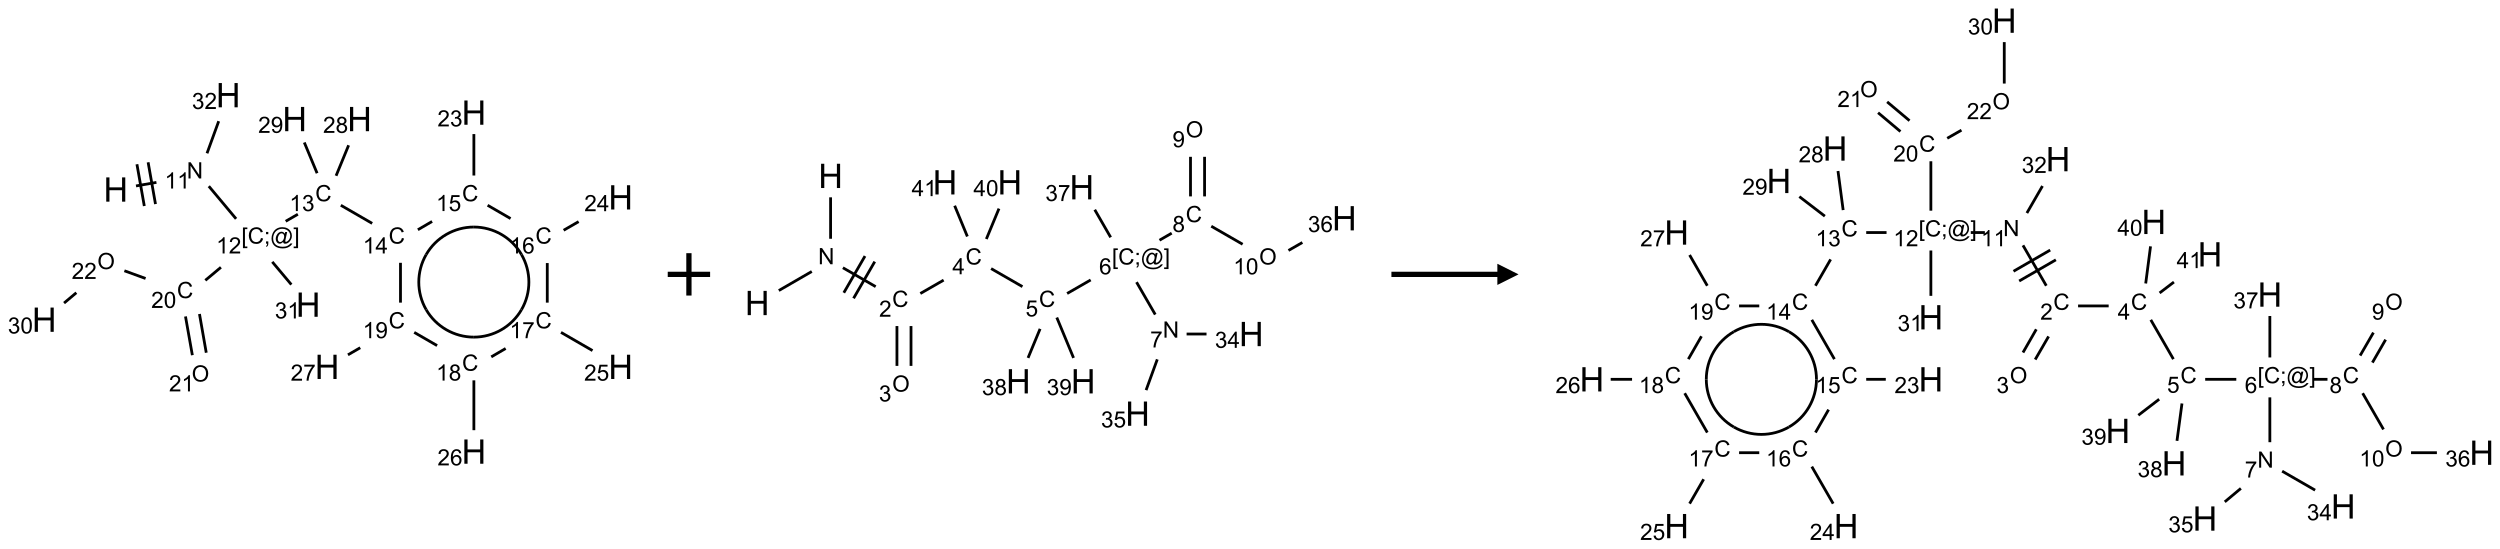 <?xml version="1.0" encoding="UTF-8"?>
<svg xmlns="http://www.w3.org/2000/svg" xmlns:xlink="http://www.w3.org/1999/xlink" width="1180" height="259" viewBox="0 0 1180 259">
<defs>
<g>
<g id="glyph-0-0">
<path d="M 2 0 L 2 -10 L 10 -10 L 10 0 Z M 2.25 -0.25 L 9.75 -0.25 L 9.75 -9.75 L 2.25 -9.75 Z M 2.25 -0.25 "/>
</g>
<g id="glyph-0-1">
<path d="M 1.281 0 L 1.281 -11.453 L 2.797 -11.453 L 2.797 -6.75 L 8.75 -6.75 L 8.75 -11.453 L 10.266 -11.453 L 10.266 0 L 8.75 0 L 8.75 -5.398 L 2.797 -5.398 L 2.797 0 Z M 1.281 0 "/>
</g>
<g id="glyph-1-0">
<path d="M 1.332 0 L 1.332 -6.668 L 6.668 -6.668 L 6.668 0 Z M 1.5 -0.168 L 6.5 -0.168 L 6.5 -6.5 L 1.5 -6.5 Z M 1.5 -0.168 "/>
</g>
<g id="glyph-1-1">
<path d="M 0.812 0 L 0.812 -7.637 L 1.848 -7.637 L 5.859 -1.641 L 5.859 -7.637 L 6.828 -7.637 L 6.828 0 L 5.793 0 L 1.781 -6 L 1.781 0 Z M 0.812 0 "/>
</g>
<g id="glyph-1-2">
<path d="M 3.973 0 L 3.035 0 L 3.035 -5.973 C 2.809 -5.758 2.516 -5.543 2.148 -5.328 C 1.781 -5.113 1.453 -4.953 1.16 -4.844 L 1.16 -5.75 C 1.684 -5.996 2.145 -6.297 2.535 -6.645 C 2.93 -6.996 3.207 -7.336 3.371 -7.668 L 3.973 -7.668 Z M 3.973 0 "/>
</g>
<g id="glyph-1-3">
<path d="M 0.723 2.121 L 0.723 -7.637 L 2.793 -7.637 L 2.793 -6.859 L 1.66 -6.859 L 1.66 1.344 L 2.793 1.344 L 2.793 2.121 Z M 0.723 2.121 "/>
</g>
<g id="glyph-1-4">
<path d="M 6.27 -2.676 L 7.281 -2.422 C 7.07 -1.594 6.688 -0.961 6.137 -0.523 C 5.586 -0.086 4.914 0.129 4.121 0.129 C 3.297 0.129 2.629 -0.039 2.113 -0.371 C 1.598 -0.707 1.203 -1.191 0.934 -1.828 C 0.664 -2.465 0.531 -3.145 0.531 -3.875 C 0.531 -4.672 0.684 -5.363 0.988 -5.957 C 1.293 -6.547 1.723 -6.996 2.285 -7.305 C 2.844 -7.613 3.461 -7.766 4.137 -7.766 C 4.898 -7.766 5.543 -7.57 6.062 -7.184 C 6.582 -6.793 6.945 -6.246 7.152 -5.543 L 6.156 -5.309 C 5.98 -5.863 5.723 -6.266 5.387 -6.52 C 5.051 -6.773 4.625 -6.902 4.113 -6.902 C 3.527 -6.902 3.039 -6.762 2.645 -6.48 C 2.25 -6.199 1.973 -5.82 1.812 -5.348 C 1.652 -4.871 1.574 -4.383 1.574 -3.879 C 1.574 -3.23 1.668 -2.664 1.855 -2.18 C 2.047 -1.695 2.34 -1.332 2.738 -1.094 C 3.137 -0.855 3.57 -0.734 4.035 -0.734 C 4.602 -0.734 5.082 -0.898 5.473 -1.223 C 5.867 -1.551 6.133 -2.035 6.27 -2.676 Z M 6.27 -2.676 "/>
</g>
<g id="glyph-1-5">
<path d="M 0.949 -4.465 L 0.949 -5.531 L 2.016 -5.531 L 2.016 -4.465 Z M 0.949 0 L 0.949 -1.066 L 2.016 -1.066 L 2.016 0 C 2.016 0.391 1.945 0.711 1.809 0.949 C 1.668 1.191 1.449 1.379 1.145 1.512 L 0.887 1.109 C 1.082 1.023 1.23 0.895 1.324 0.727 C 1.418 0.559 1.469 0.316 1.48 0 Z M 0.949 0 "/>
</g>
<g id="glyph-1-6">
<path d="M 6.047 -0.848 C 5.82 -0.59 5.57 -0.379 5.289 -0.223 C 5.008 -0.062 4.73 0.016 4.449 0.016 C 4.141 0.016 3.84 -0.074 3.547 -0.254 C 3.254 -0.434 3.02 -0.715 2.836 -1.09 C 2.652 -1.465 2.562 -1.875 2.562 -2.324 C 2.562 -2.875 2.703 -3.43 2.988 -3.98 C 3.27 -4.535 3.621 -4.953 4.043 -5.23 C 4.461 -5.508 4.871 -5.645 5.266 -5.645 C 5.566 -5.645 5.855 -5.566 6.129 -5.41 C 6.402 -5.25 6.641 -5.012 6.84 -4.688 L 7.016 -5.496 L 7.949 -5.496 L 7.199 -2 C 7.094 -1.516 7.043 -1.246 7.043 -1.191 C 7.043 -1.098 7.078 -1.02 7.148 -0.949 C 7.219 -0.883 7.305 -0.848 7.406 -0.848 C 7.59 -0.848 7.832 -0.953 8.129 -1.168 C 8.527 -1.445 8.84 -1.816 9.07 -2.285 C 9.301 -2.75 9.418 -3.234 9.418 -3.73 C 9.418 -4.309 9.27 -4.852 8.973 -5.355 C 8.676 -5.859 8.23 -6.262 7.645 -6.562 C 7.055 -6.863 6.406 -7.016 5.691 -7.016 C 4.879 -7.016 4.137 -6.824 3.465 -6.445 C 2.793 -6.066 2.273 -5.52 1.902 -4.809 C 1.535 -4.098 1.348 -3.34 1.348 -2.527 C 1.348 -1.676 1.535 -0.941 1.902 -0.328 C 2.273 0.285 2.809 0.742 3.508 1.035 C 4.207 1.328 4.984 1.473 5.832 1.473 C 6.742 1.473 7.504 1.32 8.121 1.016 C 8.734 0.711 9.195 0.34 9.5 -0.098 L 10.441 -0.098 C 10.266 0.266 9.961 0.637 9.531 1.016 C 9.102 1.395 8.59 1.695 7.996 1.914 C 7.402 2.133 6.688 2.246 5.848 2.246 C 5.078 2.246 4.367 2.145 3.715 1.949 C 3.066 1.75 2.512 1.453 2.051 1.055 C 1.594 0.656 1.25 0.199 1.016 -0.316 C 0.723 -0.973 0.578 -1.684 0.578 -2.441 C 0.578 -3.289 0.75 -4.098 1.098 -4.863 C 1.523 -5.805 2.125 -6.527 2.902 -7.027 C 3.684 -7.527 4.629 -7.777 5.738 -7.777 C 6.602 -7.777 7.375 -7.602 8.059 -7.246 C 8.746 -6.895 9.285 -6.371 9.684 -5.672 C 10.02 -5.07 10.188 -4.418 10.188 -3.715 C 10.188 -2.707 9.832 -1.812 9.125 -1.031 C 8.492 -0.328 7.801 0.02 7.051 0.02 C 6.812 0.02 6.617 -0.016 6.473 -0.09 C 6.324 -0.16 6.215 -0.266 6.145 -0.402 C 6.102 -0.488 6.066 -0.637 6.047 -0.848 Z M 3.527 -2.262 C 3.527 -1.785 3.641 -1.414 3.863 -1.152 C 4.09 -0.887 4.348 -0.754 4.641 -0.754 C 4.836 -0.754 5.039 -0.812 5.254 -0.93 C 5.469 -1.047 5.676 -1.219 5.871 -1.449 C 6.066 -1.676 6.23 -1.969 6.355 -2.32 C 6.48 -2.672 6.543 -3.027 6.543 -3.379 C 6.543 -3.852 6.426 -4.219 6.191 -4.48 C 5.957 -4.738 5.672 -4.871 5.332 -4.871 C 5.109 -4.871 4.902 -4.812 4.707 -4.699 C 4.512 -4.586 4.32 -4.406 4.137 -4.156 C 3.953 -3.906 3.805 -3.602 3.691 -3.246 C 3.582 -2.887 3.527 -2.559 3.527 -2.262 Z M 3.527 -2.262 "/>
</g>
<g id="glyph-1-7">
<path d="M 2.27 2.121 L 0.203 2.121 L 0.203 1.344 L 1.332 1.344 L 1.332 -6.859 L 0.203 -6.859 L 0.203 -7.637 L 2.27 -7.637 Z M 2.27 2.121 "/>
</g>
<g id="glyph-1-8">
<path d="M 5.371 -0.902 L 5.371 0 L 0.324 0 C 0.316 -0.227 0.352 -0.441 0.434 -0.652 C 0.562 -0.996 0.766 -1.332 1.051 -1.668 C 1.332 -2 1.742 -2.387 2.277 -2.824 C 3.105 -3.504 3.668 -4.043 3.957 -4.441 C 4.25 -4.84 4.395 -5.215 4.395 -5.566 C 4.395 -5.938 4.262 -6.254 3.996 -6.508 C 3.73 -6.762 3.387 -6.891 2.957 -6.891 C 2.508 -6.891 2.145 -6.754 1.875 -6.484 C 1.605 -6.215 1.469 -5.84 1.465 -5.359 L 0.5 -5.457 C 0.566 -6.176 0.812 -6.727 1.246 -7.102 C 1.676 -7.477 2.254 -7.668 2.98 -7.668 C 3.711 -7.668 4.293 -7.465 4.719 -7.059 C 5.145 -6.652 5.359 -6.148 5.359 -5.547 C 5.359 -5.242 5.297 -4.941 5.172 -4.645 C 5.047 -4.352 4.84 -4.039 4.551 -3.715 C 4.262 -3.387 3.777 -2.938 3.105 -2.371 C 2.543 -1.898 2.18 -1.578 2.02 -1.41 C 1.859 -1.242 1.73 -1.07 1.625 -0.902 Z M 5.371 -0.902 "/>
</g>
<g id="glyph-1-9">
<path d="M 0.449 -2.016 L 1.387 -2.141 C 1.492 -1.609 1.676 -1.227 1.934 -0.992 C 2.191 -0.758 2.508 -0.641 2.879 -0.641 C 3.32 -0.641 3.695 -0.793 3.996 -1.098 C 4.301 -1.402 4.453 -1.781 4.453 -2.234 C 4.453 -2.664 4.312 -3.02 4.031 -3.301 C 3.75 -3.578 3.391 -3.719 2.957 -3.719 C 2.781 -3.719 2.562 -3.684 2.297 -3.613 L 2.402 -4.438 C 2.465 -4.43 2.516 -4.426 2.551 -4.426 C 2.949 -4.426 3.312 -4.531 3.629 -4.738 C 3.949 -4.949 4.109 -5.27 4.109 -5.703 C 4.109 -6.047 3.992 -6.332 3.762 -6.559 C 3.527 -6.785 3.227 -6.895 2.859 -6.895 C 2.496 -6.895 2.191 -6.781 1.949 -6.551 C 1.707 -6.324 1.547 -5.98 1.48 -5.52 L 0.543 -5.688 C 0.656 -6.316 0.918 -6.805 1.324 -7.148 C 1.73 -7.492 2.234 -7.668 2.84 -7.668 C 3.254 -7.668 3.641 -7.578 3.988 -7.398 C 4.34 -7.219 4.609 -6.977 4.793 -6.668 C 4.98 -6.359 5.074 -6.031 5.074 -5.684 C 5.074 -5.352 4.984 -5.051 4.809 -4.781 C 4.629 -4.512 4.367 -4.297 4.02 -4.137 C 4.473 -4.031 4.824 -3.816 5.074 -3.488 C 5.324 -3.16 5.449 -2.75 5.449 -2.254 C 5.449 -1.59 5.203 -1.023 4.719 -0.559 C 4.234 -0.098 3.617 0.137 2.875 0.137 C 2.203 0.137 1.648 -0.062 1.207 -0.465 C 0.762 -0.863 0.512 -1.379 0.449 -2.016 Z M 0.449 -2.016 "/>
</g>
<g id="glyph-1-10">
<path d="M 3.449 0 L 3.449 -1.828 L 0.137 -1.828 L 0.137 -2.688 L 3.621 -7.637 L 4.387 -7.637 L 4.387 -2.688 L 5.418 -2.688 L 5.418 -1.828 L 4.387 -1.828 L 4.387 0 Z M 3.449 -2.688 L 3.449 -6.129 L 1.059 -2.688 Z M 3.449 -2.688 "/>
</g>
<g id="glyph-1-11">
<path d="M 0.441 -2 L 1.426 -2.082 C 1.5 -1.605 1.668 -1.242 1.934 -1.004 C 2.199 -0.762 2.52 -0.641 2.895 -0.641 C 3.348 -0.641 3.73 -0.812 4.043 -1.152 C 4.355 -1.492 4.512 -1.941 4.512 -2.504 C 4.512 -3.039 4.359 -3.461 4.059 -3.77 C 3.758 -4.078 3.367 -4.234 2.879 -4.234 C 2.578 -4.234 2.305 -4.164 2.062 -4.027 C 1.82 -3.891 1.629 -3.715 1.488 -3.496 L 0.609 -3.609 L 1.348 -7.531 L 5.145 -7.531 L 5.145 -6.637 L 2.098 -6.637 L 1.688 -4.582 C 2.145 -4.902 2.625 -5.062 3.129 -5.062 C 3.797 -5.062 4.359 -4.832 4.816 -4.371 C 5.277 -3.91 5.504 -3.312 5.504 -2.59 C 5.504 -1.898 5.305 -1.301 4.902 -0.797 C 4.41 -0.18 3.742 0.129 2.895 0.129 C 2.199 0.129 1.633 -0.062 1.195 -0.453 C 0.758 -0.844 0.504 -1.359 0.441 -2 Z M 0.441 -2 "/>
</g>
<g id="glyph-1-12">
<path d="M 5.309 -5.766 L 4.375 -5.691 C 4.293 -6.059 4.172 -6.328 4.02 -6.496 C 3.766 -6.762 3.453 -6.895 3.082 -6.895 C 2.785 -6.895 2.523 -6.812 2.297 -6.645 C 2 -6.43 1.77 -6.117 1.598 -5.703 C 1.43 -5.289 1.34 -4.703 1.332 -3.938 C 1.559 -4.281 1.836 -4.535 2.16 -4.703 C 2.488 -4.871 2.828 -4.953 3.188 -4.953 C 3.812 -4.953 4.344 -4.723 4.785 -4.262 C 5.223 -3.801 5.441 -3.207 5.441 -2.48 C 5.441 -2 5.34 -1.555 5.133 -1.145 C 4.926 -0.73 4.641 -0.418 4.281 -0.199 C 3.922 0.02 3.512 0.129 3.051 0.129 C 2.27 0.129 1.633 -0.156 1.141 -0.73 C 0.648 -1.305 0.402 -2.254 0.402 -3.574 C 0.402 -5.051 0.672 -6.121 1.219 -6.793 C 1.695 -7.375 2.336 -7.668 3.141 -7.668 C 3.742 -7.668 4.234 -7.5 4.617 -7.16 C 5 -6.824 5.23 -6.359 5.309 -5.766 Z M 1.48 -2.473 C 1.48 -2.152 1.547 -1.844 1.684 -1.547 C 1.82 -1.25 2.016 -1.027 2.262 -0.871 C 2.508 -0.719 2.766 -0.641 3.035 -0.641 C 3.434 -0.641 3.773 -0.801 4.059 -1.121 C 4.344 -1.441 4.484 -1.875 4.484 -2.422 C 4.484 -2.949 4.344 -3.367 4.062 -3.668 C 3.781 -3.973 3.426 -4.125 3 -4.125 C 2.578 -4.125 2.219 -3.973 1.922 -3.668 C 1.625 -3.363 1.48 -2.969 1.48 -2.473 Z M 1.48 -2.473 "/>
</g>
<g id="glyph-1-13">
<path d="M 0.504 -6.637 L 0.504 -7.535 L 5.449 -7.535 L 5.449 -6.809 C 4.961 -6.289 4.48 -5.602 4.004 -4.746 C 3.527 -3.887 3.156 -3.004 2.895 -2.098 C 2.707 -1.461 2.59 -0.762 2.535 0 L 1.574 0 C 1.582 -0.602 1.703 -1.328 1.926 -2.176 C 2.152 -3.027 2.477 -3.848 2.898 -4.637 C 3.32 -5.426 3.77 -6.094 4.246 -6.637 Z M 0.504 -6.637 "/>
</g>
<g id="glyph-1-14">
<path d="M 1.887 -4.141 C 1.496 -4.281 1.207 -4.484 1.02 -4.75 C 0.832 -5.016 0.738 -5.328 0.738 -5.699 C 0.738 -6.254 0.938 -6.719 1.34 -7.098 C 1.738 -7.477 2.27 -7.668 2.934 -7.668 C 3.598 -7.668 4.137 -7.473 4.543 -7.086 C 4.949 -6.699 5.152 -6.227 5.152 -5.672 C 5.152 -5.316 5.059 -5.008 4.871 -4.746 C 4.688 -4.484 4.406 -4.281 4.027 -4.141 C 4.496 -3.988 4.852 -3.742 5.098 -3.402 C 5.34 -3.062 5.465 -2.656 5.465 -2.184 C 5.465 -1.531 5.234 -0.98 4.77 -0.535 C 4.309 -0.09 3.703 0.129 2.949 0.129 C 2.195 0.129 1.586 -0.094 1.125 -0.539 C 0.664 -0.984 0.434 -1.543 0.434 -2.207 C 0.434 -2.703 0.559 -3.121 0.809 -3.457 C 1.062 -3.793 1.422 -4.02 1.887 -4.141 Z M 1.699 -5.73 C 1.699 -5.367 1.812 -5.074 2.047 -4.844 C 2.281 -4.613 2.582 -4.5 2.953 -4.5 C 3.312 -4.5 3.609 -4.613 3.84 -4.84 C 4.07 -5.066 4.188 -5.348 4.188 -5.676 C 4.188 -6.02 4.07 -6.309 3.832 -6.543 C 3.594 -6.777 3.297 -6.895 2.941 -6.895 C 2.586 -6.895 2.289 -6.781 2.051 -6.551 C 1.816 -6.324 1.699 -6.047 1.699 -5.73 Z M 1.395 -2.203 C 1.395 -1.938 1.461 -1.676 1.586 -1.426 C 1.711 -1.176 1.902 -0.984 2.152 -0.848 C 2.402 -0.711 2.672 -0.641 2.957 -0.641 C 3.406 -0.641 3.777 -0.785 4.066 -1.074 C 4.359 -1.363 4.504 -1.727 4.504 -2.172 C 4.504 -2.625 4.355 -2.996 4.055 -3.293 C 3.754 -3.586 3.379 -3.734 2.926 -3.734 C 2.484 -3.734 2.121 -3.59 1.832 -3.297 C 1.543 -3.004 1.395 -2.641 1.395 -2.203 Z M 1.395 -2.203 "/>
</g>
<g id="glyph-1-15">
<path d="M 0.582 -1.766 L 1.484 -1.848 C 1.562 -1.426 1.707 -1.117 1.922 -0.926 C 2.137 -0.734 2.414 -0.641 2.75 -0.641 C 3.039 -0.641 3.289 -0.707 3.508 -0.84 C 3.727 -0.973 3.902 -1.148 4.043 -1.367 C 4.18 -1.586 4.297 -1.887 4.391 -2.262 C 4.484 -2.637 4.531 -3.016 4.531 -3.406 C 4.531 -3.449 4.531 -3.512 4.527 -3.594 C 4.34 -3.297 4.082 -3.055 3.758 -2.867 C 3.434 -2.68 3.082 -2.59 2.703 -2.59 C 2.07 -2.59 1.535 -2.816 1.098 -3.277 C 0.66 -3.734 0.441 -4.34 0.441 -5.09 C 0.441 -5.863 0.672 -6.484 1.129 -6.957 C 1.586 -7.43 2.156 -7.668 2.844 -7.668 C 3.34 -7.668 3.793 -7.531 4.207 -7.266 C 4.617 -7 4.93 -6.617 5.145 -6.121 C 5.355 -5.629 5.465 -4.91 5.465 -3.973 C 5.465 -2.996 5.359 -2.223 5.145 -1.645 C 4.934 -1.066 4.617 -0.625 4.199 -0.324 C 3.781 -0.02 3.293 0.129 2.73 0.129 C 2.133 0.129 1.645 -0.035 1.266 -0.367 C 0.887 -0.699 0.66 -1.164 0.582 -1.766 Z M 4.422 -5.137 C 4.422 -5.676 4.277 -6.102 3.992 -6.418 C 3.707 -6.734 3.359 -6.891 2.957 -6.891 C 2.543 -6.891 2.18 -6.719 1.871 -6.379 C 1.562 -6.039 1.406 -5.598 1.406 -5.059 C 1.406 -4.57 1.555 -4.176 1.848 -3.871 C 2.141 -3.566 2.5 -3.418 2.934 -3.418 C 3.367 -3.418 3.723 -3.57 4.004 -3.871 C 4.281 -4.176 4.422 -4.598 4.422 -5.137 Z M 4.422 -5.137 "/>
</g>
<g id="glyph-1-16">
<path d="M 0.441 -3.766 C 0.441 -4.668 0.535 -5.395 0.723 -5.945 C 0.906 -6.496 1.184 -6.922 1.551 -7.219 C 1.918 -7.516 2.375 -7.668 2.934 -7.668 C 3.344 -7.668 3.703 -7.586 4.012 -7.418 C 4.32 -7.254 4.574 -7.016 4.777 -6.707 C 4.977 -6.395 5.137 -6.016 5.25 -5.57 C 5.363 -5.125 5.422 -4.523 5.422 -3.766 C 5.422 -2.871 5.328 -2.148 5.145 -1.598 C 4.961 -1.047 4.688 -0.621 4.32 -0.32 C 3.953 -0.02 3.492 0.129 2.934 0.129 C 2.195 0.129 1.617 -0.133 1.199 -0.66 C 0.695 -1.297 0.441 -2.332 0.441 -3.766 Z M 1.406 -3.766 C 1.406 -2.512 1.555 -1.68 1.848 -1.262 C 2.141 -0.848 2.5 -0.641 2.934 -0.641 C 3.363 -0.641 3.727 -0.848 4.02 -1.266 C 4.312 -1.684 4.457 -2.516 4.457 -3.766 C 4.457 -5.023 4.312 -5.859 4.02 -6.27 C 3.727 -6.684 3.359 -6.891 2.922 -6.891 C 2.492 -6.891 2.148 -6.707 1.891 -6.344 C 1.566 -5.879 1.406 -5.02 1.406 -3.766 Z M 1.406 -3.766 "/>
</g>
<g id="glyph-1-17">
<path d="M 0.516 -3.719 C 0.516 -4.984 0.855 -5.977 1.535 -6.695 C 2.215 -7.414 3.094 -7.77 4.172 -7.77 C 4.875 -7.77 5.512 -7.602 6.078 -7.266 C 6.645 -6.93 7.074 -6.461 7.371 -5.855 C 7.668 -5.254 7.816 -4.57 7.816 -3.809 C 7.816 -3.035 7.66 -2.34 7.348 -1.73 C 7.035 -1.117 6.594 -0.656 6.02 -0.34 C 5.449 -0.027 4.828 0.129 4.168 0.129 C 3.449 0.129 2.805 -0.043 2.238 -0.391 C 1.672 -0.738 1.246 -1.211 0.953 -1.812 C 0.66 -2.414 0.516 -3.047 0.516 -3.719 Z M 1.559 -3.703 C 1.559 -2.781 1.805 -2.059 2.301 -1.527 C 2.793 -1 3.414 -0.734 4.16 -0.734 C 4.922 -0.734 5.547 -1 6.039 -1.535 C 6.531 -2.07 6.777 -2.828 6.777 -3.812 C 6.777 -4.434 6.672 -4.977 6.461 -5.441 C 6.25 -5.902 5.945 -6.262 5.539 -6.52 C 5.133 -6.773 4.68 -6.902 4.176 -6.902 C 3.461 -6.902 2.848 -6.656 2.332 -6.164 C 1.816 -5.672 1.559 -4.852 1.559 -3.703 Z M 1.559 -3.703 "/>
</g>
</g>
</defs>
<path fill="none" stroke-width="0.033" stroke-linecap="butt" stroke-linejoin="miter" stroke="rgb(0%, 0%, 0%)" stroke-opacity="1" stroke-miterlimit="10" d="M 1.083 1.071 L 1.324 1.029 " transform="matrix(40, 0, 0, 40, 20.871, 44.924)"/>
<path fill="none" stroke-width="0.033" stroke-linecap="butt" stroke-linejoin="miter" stroke="rgb(0%, 0%, 0%)" stroke-opacity="1" stroke-miterlimit="10" d="M 1.313 1.285 L 1.226 0.792 " transform="matrix(40, 0, 0, 40, 20.871, 44.924)"/>
<path fill="none" stroke-width="0.033" stroke-linecap="butt" stroke-linejoin="miter" stroke="rgb(0%, 0%, 0%)" stroke-opacity="1" stroke-miterlimit="10" d="M 1.181 1.308 L 1.094 0.815 " transform="matrix(40, 0, 0, 40, 20.871, 44.924)"/>
<path fill="none" stroke-width="0.033" stroke-linecap="butt" stroke-linejoin="miter" stroke="rgb(0%, 0%, 0%)" stroke-opacity="1" stroke-miterlimit="10" d="M 1.942 1.074 L 2.264 1.459 " transform="matrix(40, 0, 0, 40, 20.871, 44.924)"/>
<path fill="none" stroke-width="0.033" stroke-linecap="butt" stroke-linejoin="miter" stroke="rgb(0%, 0%, 0%)" stroke-opacity="1" stroke-miterlimit="10" d="M 2.849 1.488 L 2.993 1.405 " transform="matrix(40, 0, 0, 40, 20.871, 44.924)"/>
<path fill="none" stroke-width="0.033" stroke-linecap="butt" stroke-linejoin="miter" stroke="rgb(0%, 0%, 0%)" stroke-opacity="1" stroke-miterlimit="10" d="M 3.5 1.299 L 3.87 1.513 " transform="matrix(40, 0, 0, 40, 20.871, 44.924)"/>
<path fill="none" stroke-width="0.033" stroke-linecap="butt" stroke-linejoin="miter" stroke="rgb(0%, 0%, 0%)" stroke-opacity="1" stroke-miterlimit="10" d="M 4.409 1.588 L 4.577 1.49 " transform="matrix(40, 0, 0, 40, 20.871, 44.924)"/>
<path fill="none" stroke-width="0.033" stroke-linecap="butt" stroke-linejoin="miter" stroke="rgb(0%, 0%, 0%)" stroke-opacity="1" stroke-miterlimit="10" d="M 5.07 0.948 L 5.07 0.459 " transform="matrix(40, 0, 0, 40, 20.871, 44.924)"/>
<path fill="none" stroke-width="0.033" stroke-linecap="butt" stroke-linejoin="miter" stroke="rgb(0%, 0%, 0%)" stroke-opacity="1" stroke-miterlimit="10" d="M 5.232 1.299 L 5.503 1.456 " transform="matrix(40, 0, 0, 40, 20.871, 44.924)"/>
<path fill="none" stroke-width="0.033" stroke-linecap="butt" stroke-linejoin="miter" stroke="rgb(0%, 0%, 0%)" stroke-opacity="1" stroke-miterlimit="10" d="M 6.129 1.594 L 6.306 1.492 " transform="matrix(40, 0, 0, 40, 20.871, 44.924)"/>
<path fill="none" stroke-width="0.033" stroke-linecap="butt" stroke-linejoin="miter" stroke="rgb(0%, 0%, 0%)" stroke-opacity="1" stroke-miterlimit="10" d="M 5.936 1.981 L 5.936 2.448 " transform="matrix(40, 0, 0, 40, 20.871, 44.924)"/>
<path fill="none" stroke-width="0.033" stroke-linecap="butt" stroke-linejoin="miter" stroke="rgb(0%, 0%, 0%)" stroke-opacity="1" stroke-miterlimit="10" d="M 6.098 2.799 L 6.47 3.014 " transform="matrix(40, 0, 0, 40, 20.871, 44.924)"/>
<path fill="none" stroke-width="0.033" stroke-linecap="butt" stroke-linejoin="miter" stroke="rgb(0%, 0%, 0%)" stroke-opacity="1" stroke-miterlimit="10" d="M 5.445 2.989 L 5.275 3.088 " transform="matrix(40, 0, 0, 40, 20.871, 44.924)"/>
<path fill="none" stroke-width="0.033" stroke-linecap="butt" stroke-linejoin="miter" stroke="rgb(0%, 0%, 0%)" stroke-opacity="1" stroke-miterlimit="10" d="M 5.07 3.365 L 5.07 3.953 " transform="matrix(40, 0, 0, 40, 20.871, 44.924)"/>
<path fill="none" stroke-width="0.033" stroke-linecap="butt" stroke-linejoin="miter" stroke="rgb(0%, 0%, 0%)" stroke-opacity="1" stroke-miterlimit="10" d="M 4.636 2.955 L 4.366 2.799 " transform="matrix(40, 0, 0, 40, 20.871, 44.924)"/>
<path fill="none" stroke-width="0.033" stroke-linecap="butt" stroke-linejoin="miter" stroke="rgb(0%, 0%, 0%)" stroke-opacity="1" stroke-miterlimit="10" d="M 4.204 2.448 L 4.204 1.978 " transform="matrix(40, 0, 0, 40, 20.871, 44.924)"/>
<path fill="none" stroke-width="0.033" stroke-linecap="butt" stroke-linejoin="miter" stroke="rgb(0%, 0%, 0%)" stroke-opacity="1" stroke-miterlimit="10" d="M 3.729 2.98 L 3.584 3.064 " transform="matrix(40, 0, 0, 40, 20.871, 44.924)"/>
<path fill="none" stroke-width="0.033" stroke-linecap="butt" stroke-linejoin="miter" stroke="rgb(0%, 0%, 0%)" stroke-opacity="1" stroke-miterlimit="10" d="M 3.444 0.951 L 3.592 0.591 " transform="matrix(40, 0, 0, 40, 20.871, 44.924)"/>
<path fill="none" stroke-width="0.033" stroke-linecap="butt" stroke-linejoin="miter" stroke="rgb(0%, 0%, 0%)" stroke-opacity="1" stroke-miterlimit="10" d="M 3.22 0.921 L 3.069 0.558 " transform="matrix(40, 0, 0, 40, 20.871, 44.924)"/>
<path fill="none" stroke-width="0.033" stroke-linecap="butt" stroke-linejoin="miter" stroke="rgb(0%, 0%, 0%)" stroke-opacity="1" stroke-miterlimit="10" d="M 2.085 2.031 L 1.901 2.185 " transform="matrix(40, 0, 0, 40, 20.871, 44.924)"/>
<path fill="none" stroke-width="0.033" stroke-linecap="butt" stroke-linejoin="miter" stroke="rgb(0%, 0%, 0%)" stroke-opacity="1" stroke-miterlimit="10" d="M 1.667 2.611 L 1.748 3.068 " transform="matrix(40, 0, 0, 40, 20.871, 44.924)"/>
<path fill="none" stroke-width="0.033" stroke-linecap="butt" stroke-linejoin="miter" stroke="rgb(0%, 0%, 0%)" stroke-opacity="1" stroke-miterlimit="10" d="M 1.832 2.582 L 1.912 3.039 " transform="matrix(40, 0, 0, 40, 20.871, 44.924)"/>
<path fill="none" stroke-width="0.033" stroke-linecap="butt" stroke-linejoin="miter" stroke="rgb(0%, 0%, 0%)" stroke-opacity="1" stroke-miterlimit="10" d="M 1.196 2.163 L 0.946 2.072 " transform="matrix(40, 0, 0, 40, 20.871, 44.924)"/>
<path fill="none" stroke-width="0.033" stroke-linecap="butt" stroke-linejoin="miter" stroke="rgb(0%, 0%, 0%)" stroke-opacity="1" stroke-miterlimit="10" d="M 0.379 2.331 L 0.234 2.453 " transform="matrix(40, 0, 0, 40, 20.871, 44.924)"/>
<path fill="none" stroke-width="0.033" stroke-linecap="butt" stroke-linejoin="miter" stroke="rgb(0%, 0%, 0%)" stroke-opacity="1" stroke-miterlimit="10" d="M 2.691 1.967 L 2.916 2.235 " transform="matrix(40, 0, 0, 40, 20.871, 44.924)"/>
<path fill="none" stroke-width="0.033" stroke-linecap="butt" stroke-linejoin="miter" stroke="rgb(0%, 0%, 0%)" stroke-opacity="1" stroke-miterlimit="10" d="M 1.921 0.686 L 2.059 0.307 " transform="matrix(40, 0, 0, 40, 20.871, 44.924)"/>
<path fill="none" stroke-width="0.033" stroke-linecap="butt" stroke-linejoin="miter" stroke="rgb(0%, 0%, 0%)" stroke-opacity="1" stroke-miterlimit="10" d="M 4.507 1.881 C 4.623 1.68 4.838 1.556 5.07 1.556 " transform="matrix(40, 0, 0, 40, 20.871, 44.924)"/>
<path fill="none" stroke-width="0.033" stroke-linecap="butt" stroke-linejoin="miter" stroke="rgb(0%, 0%, 0%)" stroke-opacity="1" stroke-miterlimit="10" d="M 4.507 2.531 C 4.391 2.33 4.391 2.082 4.507 1.881 " transform="matrix(40, 0, 0, 40, 20.871, 44.924)"/>
<path fill="none" stroke-width="0.033" stroke-linecap="butt" stroke-linejoin="miter" stroke="rgb(0%, 0%, 0%)" stroke-opacity="1" stroke-miterlimit="10" d="M 5.07 2.855 C 4.838 2.855 4.623 2.731 4.507 2.531 " transform="matrix(40, 0, 0, 40, 20.871, 44.924)"/>
<path fill="none" stroke-width="0.033" stroke-linecap="butt" stroke-linejoin="miter" stroke="rgb(0%, 0%, 0%)" stroke-opacity="1" stroke-miterlimit="10" d="M 5.632 2.531 C 5.516 2.731 5.302 2.855 5.07 2.855 " transform="matrix(40, 0, 0, 40, 20.871, 44.924)"/>
<path fill="none" stroke-width="0.033" stroke-linecap="butt" stroke-linejoin="miter" stroke="rgb(0%, 0%, 0%)" stroke-opacity="1" stroke-miterlimit="10" d="M 5.632 1.881 C 5.748 2.082 5.748 2.33 5.632 2.531 " transform="matrix(40, 0, 0, 40, 20.871, 44.924)"/>
<path fill="none" stroke-width="0.033" stroke-linecap="butt" stroke-linejoin="miter" stroke="rgb(0%, 0%, 0%)" stroke-opacity="1" stroke-miterlimit="10" d="M 5.07 1.556 C 5.302 1.556 5.516 1.68 5.632 1.881 " transform="matrix(40, 0, 0, 40, 20.871, 44.924)"/>
<g fill="rgb(0%, 0%, 0%)" fill-opacity="1">
<use xlink:href="#glyph-0-1" x="48.867" y="95.184"/>
</g>
<g fill="rgb(0%, 0%, 0%)" fill-opacity="1">
<use xlink:href="#glyph-1-1" x="88.156" y="84.223"/>
</g>
<g fill="rgb(0%, 0%, 0%)" fill-opacity="1">
<use xlink:href="#glyph-1-2" x="77.727" y="88.992"/>
<use xlink:href="#glyph-1-2" x="83.659" y="88.992"/>
</g>
<g fill="rgb(0%, 0%, 0%)" fill-opacity="1">
<use xlink:href="#glyph-1-3" x="113.953" y="115.008"/>
<use xlink:href="#glyph-1-4" x="116.917" y="115.008"/>
<use xlink:href="#glyph-1-5" x="124.62" y="115.008"/>
<use xlink:href="#glyph-1-6" x="127.583" y="115.008"/>
<use xlink:href="#glyph-1-7" x="138.411" y="115.008"/>
</g>
<g fill="rgb(0%, 0%, 0%)" fill-opacity="1">
<use xlink:href="#glyph-1-2" x="102.043" y="119.633"/>
<use xlink:href="#glyph-1-8" x="107.975" y="119.633"/>
</g>
<g fill="rgb(0%, 0%, 0%)" fill-opacity="1">
<use xlink:href="#glyph-1-4" x="148.789" y="95"/>
</g>
<g fill="rgb(0%, 0%, 0%)" fill-opacity="1">
<use xlink:href="#glyph-1-2" x="136.605" y="99.633"/>
<use xlink:href="#glyph-1-9" x="142.538" y="99.633"/>
</g>
<g fill="rgb(0%, 0%, 0%)" fill-opacity="1">
<use xlink:href="#glyph-1-4" x="183.434" y="115"/>
</g>
<g fill="rgb(0%, 0%, 0%)" fill-opacity="1">
<use xlink:href="#glyph-1-2" x="171.277" y="119.633"/>
<use xlink:href="#glyph-1-10" x="177.21" y="119.633"/>
</g>
<g fill="rgb(0%, 0%, 0%)" fill-opacity="1">
<use xlink:href="#glyph-1-4" x="218.074" y="95"/>
</g>
<g fill="rgb(0%, 0%, 0%)" fill-opacity="1">
<use xlink:href="#glyph-1-2" x="205.832" y="99.633"/>
<use xlink:href="#glyph-1-11" x="211.764" y="99.633"/>
</g>
<g fill="rgb(0%, 0%, 0%)" fill-opacity="1">
<use xlink:href="#glyph-0-1" x="217.895" y="58.883"/>
</g>
<g fill="rgb(0%, 0%, 0%)" fill-opacity="1">
<use xlink:href="#glyph-1-8" x="206.461" y="59.672"/>
<use xlink:href="#glyph-1-9" x="212.393" y="59.672"/>
</g>
<g fill="rgb(0%, 0%, 0%)" fill-opacity="1">
<use xlink:href="#glyph-1-4" x="252.715" y="115"/>
</g>
<g fill="rgb(0%, 0%, 0%)" fill-opacity="1">
<use xlink:href="#glyph-1-2" x="240.535" y="119.633"/>
<use xlink:href="#glyph-1-12" x="246.467" y="119.633"/>
</g>
<g fill="rgb(0%, 0%, 0%)" fill-opacity="1">
<use xlink:href="#glyph-0-1" x="287.176" y="98.883"/>
</g>
<g fill="rgb(0%, 0%, 0%)" fill-opacity="1">
<use xlink:href="#glyph-1-8" x="275.773" y="99.672"/>
<use xlink:href="#glyph-1-10" x="281.706" y="99.672"/>
</g>
<g fill="rgb(0%, 0%, 0%)" fill-opacity="1">
<use xlink:href="#glyph-1-4" x="252.715" y="155"/>
</g>
<g fill="rgb(0%, 0%, 0%)" fill-opacity="1">
<use xlink:href="#glyph-1-2" x="240.527" y="159.633"/>
<use xlink:href="#glyph-1-13" x="246.46" y="159.633"/>
</g>
<g fill="rgb(0%, 0%, 0%)" fill-opacity="1">
<use xlink:href="#glyph-0-1" x="287.176" y="178.883"/>
</g>
<g fill="rgb(0%, 0%, 0%)" fill-opacity="1">
<use xlink:href="#glyph-1-8" x="275.684" y="179.672"/>
<use xlink:href="#glyph-1-11" x="281.616" y="179.672"/>
</g>
<g fill="rgb(0%, 0%, 0%)" fill-opacity="1">
<use xlink:href="#glyph-1-4" x="218.074" y="175"/>
</g>
<g fill="rgb(0%, 0%, 0%)" fill-opacity="1">
<use xlink:href="#glyph-1-2" x="205.871" y="179.633"/>
<use xlink:href="#glyph-1-14" x="211.803" y="179.633"/>
</g>
<g fill="rgb(0%, 0%, 0%)" fill-opacity="1">
<use xlink:href="#glyph-0-1" x="217.895" y="218.883"/>
</g>
<g fill="rgb(0%, 0%, 0%)" fill-opacity="1">
<use xlink:href="#glyph-1-8" x="206.465" y="219.672"/>
<use xlink:href="#glyph-1-12" x="212.397" y="219.672"/>
</g>
<g fill="rgb(0%, 0%, 0%)" fill-opacity="1">
<use xlink:href="#glyph-1-4" x="183.434" y="155"/>
</g>
<g fill="rgb(0%, 0%, 0%)" fill-opacity="1">
<use xlink:href="#glyph-1-2" x="171.23" y="159.633"/>
<use xlink:href="#glyph-1-15" x="177.163" y="159.633"/>
</g>
<g fill="rgb(0%, 0%, 0%)" fill-opacity="1">
<use xlink:href="#glyph-0-1" x="148.609" y="178.883"/>
</g>
<g fill="rgb(0%, 0%, 0%)" fill-opacity="1">
<use xlink:href="#glyph-1-8" x="137.18" y="179.672"/>
<use xlink:href="#glyph-1-13" x="143.112" y="179.672"/>
</g>
<g fill="rgb(0%, 0%, 0%)" fill-opacity="1">
<use xlink:href="#glyph-0-1" x="163.918" y="61.926"/>
</g>
<g fill="rgb(0%, 0%, 0%)" fill-opacity="1">
<use xlink:href="#glyph-1-8" x="152.469" y="62.719"/>
<use xlink:href="#glyph-1-14" x="158.401" y="62.719"/>
</g>
<g fill="rgb(0%, 0%, 0%)" fill-opacity="1">
<use xlink:href="#glyph-0-1" x="133.305" y="61.926"/>
</g>
<g fill="rgb(0%, 0%, 0%)" fill-opacity="1">
<use xlink:href="#glyph-1-8" x="121.855" y="62.719"/>
<use xlink:href="#glyph-1-15" x="127.788" y="62.719"/>
</g>
<g fill="rgb(0%, 0%, 0%)" fill-opacity="1">
<use xlink:href="#glyph-1-4" x="83.508" y="140.711"/>
</g>
<g fill="rgb(0%, 0%, 0%)" fill-opacity="1">
<use xlink:href="#glyph-1-8" x="71.352" y="145.344"/>
<use xlink:href="#glyph-1-16" x="77.284" y="145.344"/>
</g>
<g fill="rgb(0%, 0%, 0%)" fill-opacity="1">
<use xlink:href="#glyph-1-17" x="90.469" y="180.105"/>
</g>
<g fill="rgb(0%, 0%, 0%)" fill-opacity="1">
<use xlink:href="#glyph-1-8" x="79.746" y="184.738"/>
<use xlink:href="#glyph-1-2" x="85.678" y="184.738"/>
</g>
<g fill="rgb(0%, 0%, 0%)" fill-opacity="1">
<use xlink:href="#glyph-1-17" x="45.938" y="127.031"/>
</g>
<g fill="rgb(0%, 0%, 0%)" fill-opacity="1">
<use xlink:href="#glyph-1-8" x="33.816" y="131.664"/>
<use xlink:href="#glyph-1-8" x="39.749" y="131.664"/>
</g>
<g fill="rgb(0%, 0%, 0%)" fill-opacity="1">
<use xlink:href="#glyph-0-1" x="15.098" y="156.625"/>
</g>
<g fill="rgb(0%, 0%, 0%)" fill-opacity="1">
<use xlink:href="#glyph-1-9" x="3.691" y="157.414"/>
<use xlink:href="#glyph-1-16" x="9.624" y="157.414"/>
</g>
<g fill="rgb(0%, 0%, 0%)" fill-opacity="1">
<use xlink:href="#glyph-0-1" x="139.68" y="149.523"/>
</g>
<g fill="rgb(0%, 0%, 0%)" fill-opacity="1">
<use xlink:href="#glyph-1-9" x="129.723" y="150.316"/>
<use xlink:href="#glyph-1-2" x="135.655" y="150.316"/>
</g>
<g fill="rgb(0%, 0%, 0%)" fill-opacity="1">
<use xlink:href="#glyph-0-1" x="101.938" y="50.652"/>
</g>
<g fill="rgb(0%, 0%, 0%)" fill-opacity="1">
<use xlink:href="#glyph-1-9" x="90.582" y="51.445"/>
<use xlink:href="#glyph-1-8" x="96.514" y="51.445"/>
</g>
<path fill="none" stroke-width="0.062" stroke-linecap="butt" stroke-linejoin="miter" stroke="rgb(0%, 0%, 0%)" stroke-opacity="1" stroke-miterlimit="10" d="M -0 0 L 0.5 0 M 0.25 -0.25 L 0.25 0.25 " transform="matrix(40, 0, 0, 40, 315.172, 129.5)"/>
<path fill="none" stroke-width="0.033" stroke-linecap="butt" stroke-linejoin="miter" stroke="rgb(0%, 0%, 0%)" stroke-opacity="1" stroke-miterlimit="10" d="M 0.866 0.753 L 0.866 1.242 " transform="matrix(40, 0, 0, 40, 357.398, 63.018)"/>
<path fill="none" stroke-width="0.033" stroke-linecap="butt" stroke-linejoin="miter" stroke="rgb(0%, 0%, 0%)" stroke-opacity="1" stroke-miterlimit="10" d="M 0.644 1.628 L 0.255 1.853 " transform="matrix(40, 0, 0, 40, 357.398, 63.018)"/>
<path fill="none" stroke-width="0.033" stroke-linecap="butt" stroke-linejoin="miter" stroke="rgb(0%, 0%, 0%)" stroke-opacity="1" stroke-miterlimit="10" d="M 1.011 1.584 L 1.398 1.807 " transform="matrix(40, 0, 0, 40, 357.398, 63.018)"/>
<path fill="none" stroke-width="0.033" stroke-linecap="butt" stroke-linejoin="miter" stroke="rgb(0%, 0%, 0%)" stroke-opacity="1" stroke-miterlimit="10" d="M 1.137 1.945 L 1.387 1.512 " transform="matrix(40, 0, 0, 40, 357.398, 63.018)"/>
<path fill="none" stroke-width="0.033" stroke-linecap="butt" stroke-linejoin="miter" stroke="rgb(0%, 0%, 0%)" stroke-opacity="1" stroke-miterlimit="10" d="M 1.022 1.879 L 1.272 1.446 " transform="matrix(40, 0, 0, 40, 357.398, 63.018)"/>
<path fill="none" stroke-width="0.033" stroke-linecap="butt" stroke-linejoin="miter" stroke="rgb(0%, 0%, 0%)" stroke-opacity="1" stroke-miterlimit="10" d="M 1.649 2.272 L 1.649 2.742 " transform="matrix(40, 0, 0, 40, 357.398, 63.018)"/>
<path fill="none" stroke-width="0.033" stroke-linecap="butt" stroke-linejoin="miter" stroke="rgb(0%, 0%, 0%)" stroke-opacity="1" stroke-miterlimit="10" d="M 1.815 2.272 L 1.815 2.742 " transform="matrix(40, 0, 0, 40, 357.398, 63.018)"/>
<path fill="none" stroke-width="0.033" stroke-linecap="butt" stroke-linejoin="miter" stroke="rgb(0%, 0%, 0%)" stroke-opacity="1" stroke-miterlimit="10" d="M 1.925 1.888 L 2.2 1.73 " transform="matrix(40, 0, 0, 40, 357.398, 63.018)"/>
<path fill="none" stroke-width="0.033" stroke-linecap="butt" stroke-linejoin="miter" stroke="rgb(0%, 0%, 0%)" stroke-opacity="1" stroke-miterlimit="10" d="M 2.76 1.594 L 3.13 1.807 " transform="matrix(40, 0, 0, 40, 357.398, 63.018)"/>
<path fill="none" stroke-width="0.033" stroke-linecap="butt" stroke-linejoin="miter" stroke="rgb(0%, 0%, 0%)" stroke-opacity="1" stroke-miterlimit="10" d="M 3.657 1.888 L 3.935 1.728 " transform="matrix(40, 0, 0, 40, 357.398, 63.018)"/>
<path fill="none" stroke-width="0.033" stroke-linecap="butt" stroke-linejoin="miter" stroke="rgb(0%, 0%, 0%)" stroke-opacity="1" stroke-miterlimit="10" d="M 4.476 1.754 L 4.697 2.136 " transform="matrix(40, 0, 0, 40, 357.398, 63.018)"/>
<path fill="none" stroke-width="0.033" stroke-linecap="butt" stroke-linejoin="miter" stroke="rgb(0%, 0%, 0%)" stroke-opacity="1" stroke-miterlimit="10" d="M 5.067 2.366 L 5.302 2.366 " transform="matrix(40, 0, 0, 40, 357.398, 63.018)"/>
<path fill="none" stroke-width="0.033" stroke-linecap="butt" stroke-linejoin="miter" stroke="rgb(0%, 0%, 0%)" stroke-opacity="1" stroke-miterlimit="10" d="M 4.721 2.665 L 4.589 3.028 " transform="matrix(40, 0, 0, 40, 357.398, 63.018)"/>
<path fill="none" stroke-width="0.033" stroke-linecap="butt" stroke-linejoin="miter" stroke="rgb(0%, 0%, 0%)" stroke-opacity="1" stroke-miterlimit="10" d="M 4.747 1.259 L 4.891 1.176 " transform="matrix(40, 0, 0, 40, 357.398, 63.018)"/>
<path fill="none" stroke-width="0.033" stroke-linecap="butt" stroke-linejoin="miter" stroke="rgb(0%, 0%, 0%)" stroke-opacity="1" stroke-miterlimit="10" d="M 5.279 0.742 L 5.279 0.275 " transform="matrix(40, 0, 0, 40, 357.398, 63.018)"/>
<path fill="none" stroke-width="0.033" stroke-linecap="butt" stroke-linejoin="miter" stroke="rgb(0%, 0%, 0%)" stroke-opacity="1" stroke-miterlimit="10" d="M 5.113 0.742 L 5.113 0.275 " transform="matrix(40, 0, 0, 40, 357.398, 63.018)"/>
<path fill="none" stroke-width="0.033" stroke-linecap="butt" stroke-linejoin="miter" stroke="rgb(0%, 0%, 0%)" stroke-opacity="1" stroke-miterlimit="10" d="M 5.358 1.094 L 5.728 1.307 " transform="matrix(40, 0, 0, 40, 357.398, 63.018)"/>
<path fill="none" stroke-width="0.033" stroke-linecap="butt" stroke-linejoin="miter" stroke="rgb(0%, 0%, 0%)" stroke-opacity="1" stroke-miterlimit="10" d="M 6.269 1.38 L 6.433 1.286 " transform="matrix(40, 0, 0, 40, 357.398, 63.018)"/>
<path fill="none" stroke-width="0.033" stroke-linecap="butt" stroke-linejoin="miter" stroke="rgb(0%, 0%, 0%)" stroke-opacity="1" stroke-miterlimit="10" d="M 4.171 1.225 L 3.983 0.899 " transform="matrix(40, 0, 0, 40, 357.398, 63.018)"/>
<path fill="none" stroke-width="0.033" stroke-linecap="butt" stroke-linejoin="miter" stroke="rgb(0%, 0%, 0%)" stroke-opacity="1" stroke-miterlimit="10" d="M 3.338 2.305 L 3.196 2.648 " transform="matrix(40, 0, 0, 40, 357.398, 63.018)"/>
<path fill="none" stroke-width="0.033" stroke-linecap="butt" stroke-linejoin="miter" stroke="rgb(0%, 0%, 0%)" stroke-opacity="1" stroke-miterlimit="10" d="M 3.535 2.171 L 3.733 2.648 " transform="matrix(40, 0, 0, 40, 357.398, 63.018)"/>
<path fill="none" stroke-width="0.033" stroke-linecap="butt" stroke-linejoin="miter" stroke="rgb(0%, 0%, 0%)" stroke-opacity="1" stroke-miterlimit="10" d="M 2.704 1.245 L 2.853 0.886 " transform="matrix(40, 0, 0, 40, 357.398, 63.018)"/>
<path fill="none" stroke-width="0.033" stroke-linecap="butt" stroke-linejoin="miter" stroke="rgb(0%, 0%, 0%)" stroke-opacity="1" stroke-miterlimit="10" d="M 2.48 1.215 L 2.33 0.852 " transform="matrix(40, 0, 0, 40, 357.398, 63.018)"/>
<g fill="rgb(0%, 0%, 0%)" fill-opacity="1">
<use xlink:href="#glyph-0-1" x="386.266" y="88.746"/>
</g>
<g fill="rgb(0%, 0%, 0%)" fill-opacity="1">
<use xlink:href="#glyph-1-1" x="386.164" y="124.73"/>
</g>
<g fill="rgb(0%, 0%, 0%)" fill-opacity="1">
<use xlink:href="#glyph-0-1" x="351.625" y="148.746"/>
</g>
<g fill="rgb(0%, 0%, 0%)" fill-opacity="1">
<use xlink:href="#glyph-1-4" x="421.086" y="144.863"/>
</g>
<g fill="rgb(0%, 0%, 0%)" fill-opacity="1">
<use xlink:href="#glyph-1-8" x="414.914" y="149.5"/>
</g>
<g fill="rgb(0%, 0%, 0%)" fill-opacity="1">
<use xlink:href="#glyph-1-17" x="421.102" y="184.867"/>
</g>
<g fill="rgb(0%, 0%, 0%)" fill-opacity="1">
<use xlink:href="#glyph-1-9" x="414.836" y="189.5"/>
</g>
<g fill="rgb(0%, 0%, 0%)" fill-opacity="1">
<use xlink:href="#glyph-1-4" x="455.73" y="124.863"/>
</g>
<g fill="rgb(0%, 0%, 0%)" fill-opacity="1">
<use xlink:href="#glyph-1-10" x="449.508" y="129.469"/>
</g>
<g fill="rgb(0%, 0%, 0%)" fill-opacity="1">
<use xlink:href="#glyph-1-4" x="490.371" y="144.863"/>
</g>
<g fill="rgb(0%, 0%, 0%)" fill-opacity="1">
<use xlink:href="#glyph-1-11" x="484.059" y="149.367"/>
</g>
<g fill="rgb(0%, 0%, 0%)" fill-opacity="1">
<use xlink:href="#glyph-1-3" x="524.816" y="124.871"/>
<use xlink:href="#glyph-1-4" x="527.78" y="124.871"/>
<use xlink:href="#glyph-1-5" x="535.483" y="124.871"/>
<use xlink:href="#glyph-1-6" x="538.447" y="124.871"/>
<use xlink:href="#glyph-1-7" x="549.275" y="124.871"/>
</g>
<g fill="rgb(0%, 0%, 0%)" fill-opacity="1">
<use xlink:href="#glyph-1-12" x="518.766" y="129.5"/>
</g>
<g fill="rgb(0%, 0%, 0%)" fill-opacity="1">
<use xlink:href="#glyph-1-1" x="548.84" y="159.371"/>
</g>
<g fill="rgb(0%, 0%, 0%)" fill-opacity="1">
<use xlink:href="#glyph-1-13" x="542.867" y="164.012"/>
</g>
<g fill="rgb(0%, 0%, 0%)" fill-opacity="1">
<use xlink:href="#glyph-0-1" x="584.832" y="163.387"/>
</g>
<g fill="rgb(0%, 0%, 0%)" fill-opacity="1">
<use xlink:href="#glyph-1-9" x="573.43" y="164.18"/>
<use xlink:href="#glyph-1-10" x="579.362" y="164.18"/>
</g>
<g fill="rgb(0%, 0%, 0%)" fill-opacity="1">
<use xlink:href="#glyph-0-1" x="531.148" y="200.973"/>
</g>
<g fill="rgb(0%, 0%, 0%)" fill-opacity="1">
<use xlink:href="#glyph-1-9" x="519.66" y="201.766"/>
<use xlink:href="#glyph-1-11" x="525.592" y="201.766"/>
</g>
<g fill="rgb(0%, 0%, 0%)" fill-opacity="1">
<use xlink:href="#glyph-1-4" x="559.652" y="104.863"/>
</g>
<g fill="rgb(0%, 0%, 0%)" fill-opacity="1">
<use xlink:href="#glyph-1-14" x="553.387" y="109.5"/>
</g>
<g fill="rgb(0%, 0%, 0%)" fill-opacity="1">
<use xlink:href="#glyph-1-17" x="559.668" y="64.867"/>
</g>
<g fill="rgb(0%, 0%, 0%)" fill-opacity="1">
<use xlink:href="#glyph-1-15" x="553.383" y="69.5"/>
</g>
<g fill="rgb(0%, 0%, 0%)" fill-opacity="1">
<use xlink:href="#glyph-1-17" x="594.309" y="124.867"/>
</g>
<g fill="rgb(0%, 0%, 0%)" fill-opacity="1">
<use xlink:href="#glyph-1-2" x="582.133" y="129.5"/>
<use xlink:href="#glyph-1-16" x="588.065" y="129.5"/>
</g>
<g fill="rgb(0%, 0%, 0%)" fill-opacity="1">
<use xlink:href="#glyph-0-1" x="628.754" y="108.746"/>
</g>
<g fill="rgb(0%, 0%, 0%)" fill-opacity="1">
<use xlink:href="#glyph-1-9" x="617.324" y="109.539"/>
<use xlink:href="#glyph-1-12" x="623.257" y="109.539"/>
</g>
<g fill="rgb(0%, 0%, 0%)" fill-opacity="1">
<use xlink:href="#glyph-0-1" x="504.832" y="94.105"/>
</g>
<g fill="rgb(0%, 0%, 0%)" fill-opacity="1">
<use xlink:href="#glyph-1-9" x="493.398" y="94.895"/>
<use xlink:href="#glyph-1-13" x="499.331" y="94.895"/>
</g>
<g fill="rgb(0%, 0%, 0%)" fill-opacity="1">
<use xlink:href="#glyph-0-1" x="474.883" y="185.699"/>
</g>
<g fill="rgb(0%, 0%, 0%)" fill-opacity="1">
<use xlink:href="#glyph-1-9" x="463.434" y="186.492"/>
<use xlink:href="#glyph-1-14" x="469.366" y="186.492"/>
</g>
<g fill="rgb(0%, 0%, 0%)" fill-opacity="1">
<use xlink:href="#glyph-0-1" x="505.496" y="185.699"/>
</g>
<g fill="rgb(0%, 0%, 0%)" fill-opacity="1">
<use xlink:href="#glyph-1-9" x="494.047" y="186.492"/>
<use xlink:href="#glyph-1-15" x="499.979" y="186.492"/>
</g>
<g fill="rgb(0%, 0%, 0%)" fill-opacity="1">
<use xlink:href="#glyph-0-1" x="470.855" y="91.789"/>
</g>
<g fill="rgb(0%, 0%, 0%)" fill-opacity="1">
<use xlink:href="#glyph-1-10" x="459.449" y="92.582"/>
<use xlink:href="#glyph-1-16" x="465.382" y="92.582"/>
</g>
<g fill="rgb(0%, 0%, 0%)" fill-opacity="1">
<use xlink:href="#glyph-0-1" x="440.242" y="91.789"/>
</g>
<g fill="rgb(0%, 0%, 0%)" fill-opacity="1">
<use xlink:href="#glyph-1-10" x="430.281" y="92.582"/>
<use xlink:href="#glyph-1-2" x="436.214" y="92.582"/>
</g>
<path fill-rule="nonzero" fill="rgb(0%, 0%, 0%)" fill-opacity="1" d="M 656.75 130.75 L 706.75 130.75 L 706.75 134.5 L 716.75 129.5 L 706.75 124.5 L 706.75 128.25 L 656.75 128.25 "/>
<path fill="none" stroke-width="0.033" stroke-linecap="butt" stroke-linejoin="miter" stroke="rgb(0%, 0%, 0%)" stroke-opacity="1" stroke-miterlimit="10" d="M 5.244 3.642 L 5.087 3.916 " transform="matrix(40, 0, 0, 40, 751.371, 9.758)"/>
<path fill="none" stroke-width="0.033" stroke-linecap="butt" stroke-linejoin="miter" stroke="rgb(0%, 0%, 0%)" stroke-opacity="1" stroke-miterlimit="10" d="M 5.389 3.726 L 5.231 3.999 " transform="matrix(40, 0, 0, 40, 751.371, 9.758)"/>
<path fill="none" stroke-width="0.033" stroke-linecap="butt" stroke-linejoin="miter" stroke="rgb(0%, 0%, 0%)" stroke-opacity="1" stroke-miterlimit="10" d="M 5.737 3.366 L 6.098 3.366 " transform="matrix(40, 0, 0, 40, 751.371, 9.758)"/>
<path fill="none" stroke-width="0.033" stroke-linecap="butt" stroke-linejoin="miter" stroke="rgb(0%, 0%, 0%)" stroke-opacity="1" stroke-miterlimit="10" d="M 6.595 3.53 L 6.862 3.994 " transform="matrix(40, 0, 0, 40, 751.371, 9.758)"/>
<path fill="none" stroke-width="0.033" stroke-linecap="butt" stroke-linejoin="miter" stroke="rgb(0%, 0%, 0%)" stroke-opacity="1" stroke-miterlimit="10" d="M 7.237 4.232 L 7.604 4.232 " transform="matrix(40, 0, 0, 40, 751.371, 9.758)"/>
<path fill="none" stroke-width="0.033" stroke-linecap="butt" stroke-linejoin="miter" stroke="rgb(0%, 0%, 0%)" stroke-opacity="1" stroke-miterlimit="10" d="M 8 4.445 L 8 4.974 " transform="matrix(40, 0, 0, 40, 751.371, 9.758)"/>
<path fill="none" stroke-width="0.033" stroke-linecap="butt" stroke-linejoin="miter" stroke="rgb(0%, 0%, 0%)" stroke-opacity="1" stroke-miterlimit="10" d="M 8.145 5.316 L 8.534 5.54 " transform="matrix(40, 0, 0, 40, 751.371, 9.758)"/>
<path fill="none" stroke-width="0.033" stroke-linecap="butt" stroke-linejoin="miter" stroke="rgb(0%, 0%, 0%)" stroke-opacity="1" stroke-miterlimit="10" d="M 7.658 5.519 L 7.468 5.678 " transform="matrix(40, 0, 0, 40, 751.371, 9.758)"/>
<path fill="none" stroke-width="0.033" stroke-linecap="butt" stroke-linejoin="miter" stroke="rgb(0%, 0%, 0%)" stroke-opacity="1" stroke-miterlimit="10" d="M 8.513 4.232 L 8.68 4.232 " transform="matrix(40, 0, 0, 40, 751.371, 9.758)"/>
<path fill="none" stroke-width="0.033" stroke-linecap="butt" stroke-linejoin="miter" stroke="rgb(0%, 0%, 0%)" stroke-opacity="1" stroke-miterlimit="10" d="M 9.21 4.035 L 9.366 3.764 " transform="matrix(40, 0, 0, 40, 751.371, 9.758)"/>
<path fill="none" stroke-width="0.033" stroke-linecap="butt" stroke-linejoin="miter" stroke="rgb(0%, 0%, 0%)" stroke-opacity="1" stroke-miterlimit="10" d="M 9.065 3.952 L 9.222 3.681 " transform="matrix(40, 0, 0, 40, 751.371, 9.758)"/>
<path fill="none" stroke-width="0.033" stroke-linecap="butt" stroke-linejoin="miter" stroke="rgb(0%, 0%, 0%)" stroke-opacity="1" stroke-miterlimit="10" d="M 9.095 4.396 L 9.341 4.823 " transform="matrix(40, 0, 0, 40, 751.371, 9.758)"/>
<path fill="none" stroke-width="0.033" stroke-linecap="butt" stroke-linejoin="miter" stroke="rgb(0%, 0%, 0%)" stroke-opacity="1" stroke-miterlimit="10" d="M 9.666 5.098 L 9.971 5.098 " transform="matrix(40, 0, 0, 40, 751.371, 9.758)"/>
<path fill="none" stroke-width="0.033" stroke-linecap="butt" stroke-linejoin="miter" stroke="rgb(0%, 0%, 0%)" stroke-opacity="1" stroke-miterlimit="10" d="M 8 3.974 L 8 3.485 " transform="matrix(40, 0, 0, 40, 751.371, 9.758)"/>
<path fill="none" stroke-width="0.033" stroke-linecap="butt" stroke-linejoin="miter" stroke="rgb(0%, 0%, 0%)" stroke-opacity="1" stroke-miterlimit="10" d="M 6.963 4.517 L 6.904 4.958 " transform="matrix(40, 0, 0, 40, 751.371, 9.758)"/>
<path fill="none" stroke-width="0.033" stroke-linecap="butt" stroke-linejoin="miter" stroke="rgb(0%, 0%, 0%)" stroke-opacity="1" stroke-miterlimit="10" d="M 6.694 4.467 L 6.448 4.656 " transform="matrix(40, 0, 0, 40, 751.371, 9.758)"/>
<path fill="none" stroke-width="0.033" stroke-linecap="butt" stroke-linejoin="miter" stroke="rgb(0%, 0%, 0%)" stroke-opacity="1" stroke-miterlimit="10" d="M 6.535 3.101 L 6.592 2.663 " transform="matrix(40, 0, 0, 40, 751.371, 9.758)"/>
<path fill="none" stroke-width="0.033" stroke-linecap="butt" stroke-linejoin="miter" stroke="rgb(0%, 0%, 0%)" stroke-opacity="1" stroke-miterlimit="10" d="M 6.699 3.213 L 6.868 3.084 " transform="matrix(40, 0, 0, 40, 751.371, 9.758)"/>
<path fill="none" stroke-width="0.033" stroke-linecap="butt" stroke-linejoin="miter" stroke="rgb(0%, 0%, 0%)" stroke-opacity="1" stroke-miterlimit="10" d="M 5.362 3.128 L 5.087 2.651 " transform="matrix(40, 0, 0, 40, 751.371, 9.758)"/>
<path fill="none" stroke-width="0.033" stroke-linecap="butt" stroke-linejoin="miter" stroke="rgb(0%, 0%, 0%)" stroke-opacity="1" stroke-miterlimit="10" d="M 5.408 2.707 L 4.975 2.957 " transform="matrix(40, 0, 0, 40, 751.371, 9.758)"/>
<path fill="none" stroke-width="0.033" stroke-linecap="butt" stroke-linejoin="miter" stroke="rgb(0%, 0%, 0%)" stroke-opacity="1" stroke-miterlimit="10" d="M 5.475 2.822 L 5.042 3.072 " transform="matrix(40, 0, 0, 40, 751.371, 9.758)"/>
<path fill="none" stroke-width="0.033" stroke-linecap="butt" stroke-linejoin="miter" stroke="rgb(0%, 0%, 0%)" stroke-opacity="1" stroke-miterlimit="10" d="M 4.637 2.5 L 4.471 2.5 " transform="matrix(40, 0, 0, 40, 751.371, 9.758)"/>
<path fill="none" stroke-width="0.033" stroke-linecap="butt" stroke-linejoin="miter" stroke="rgb(0%, 0%, 0%)" stroke-opacity="1" stroke-miterlimit="10" d="M 3.477 2.5 L 3.237 2.5 " transform="matrix(40, 0, 0, 40, 751.371, 9.758)"/>
<path fill="none" stroke-width="0.033" stroke-linecap="butt" stroke-linejoin="miter" stroke="rgb(0%, 0%, 0%)" stroke-opacity="1" stroke-miterlimit="10" d="M 2.817 2.817 L 2.638 3.128 " transform="matrix(40, 0, 0, 40, 751.371, 9.758)"/>
<path fill="none" stroke-width="0.033" stroke-linecap="butt" stroke-linejoin="miter" stroke="rgb(0%, 0%, 0%)" stroke-opacity="1" stroke-miterlimit="10" d="M 2.595 3.53 L 2.862 3.994 " transform="matrix(40, 0, 0, 40, 751.371, 9.758)"/>
<path fill="none" stroke-width="0.033" stroke-linecap="butt" stroke-linejoin="miter" stroke="rgb(0%, 0%, 0%)" stroke-opacity="1" stroke-miterlimit="10" d="M 3.237 4.232 L 3.468 4.232 " transform="matrix(40, 0, 0, 40, 751.371, 9.758)"/>
<path fill="none" stroke-width="0.033" stroke-linecap="butt" stroke-linejoin="miter" stroke="rgb(0%, 0%, 0%)" stroke-opacity="1" stroke-miterlimit="10" d="M 2.793 4.59 L 2.638 4.86 " transform="matrix(40, 0, 0, 40, 751.371, 9.758)"/>
<path fill="none" stroke-width="0.033" stroke-linecap="butt" stroke-linejoin="miter" stroke="rgb(0%, 0%, 0%)" stroke-opacity="1" stroke-miterlimit="10" d="M 2.595 5.262 L 2.847 5.699 " transform="matrix(40, 0, 0, 40, 751.371, 9.758)"/>
<path fill="none" stroke-width="0.033" stroke-linecap="butt" stroke-linejoin="miter" stroke="rgb(0%, 0%, 0%)" stroke-opacity="1" stroke-miterlimit="10" d="M 1.975 5.098 L 1.737 5.098 " transform="matrix(40, 0, 0, 40, 751.371, 9.758)"/>
<path fill="none" stroke-width="0.033" stroke-linecap="butt" stroke-linejoin="miter" stroke="rgb(0%, 0%, 0%)" stroke-opacity="1" stroke-miterlimit="10" d="M 1.319 5.411 L 1.153 5.699 " transform="matrix(40, 0, 0, 40, 751.371, 9.758)"/>
<path fill="none" stroke-width="0.033" stroke-linecap="butt" stroke-linejoin="miter" stroke="rgb(0%, 0%, 0%)" stroke-opacity="1" stroke-miterlimit="10" d="M 1.362 4.86 L 1.095 4.396 " transform="matrix(40, 0, 0, 40, 751.371, 9.758)"/>
<path fill="none" stroke-width="0.033" stroke-linecap="butt" stroke-linejoin="miter" stroke="rgb(0%, 0%, 0%)" stroke-opacity="1" stroke-miterlimit="10" d="M 0.474 4.232 L 0.222 4.232 " transform="matrix(40, 0, 0, 40, 751.371, 9.758)"/>
<path fill="none" stroke-width="0.033" stroke-linecap="butt" stroke-linejoin="miter" stroke="rgb(0%, 0%, 0%)" stroke-opacity="1" stroke-miterlimit="10" d="M 1.138 3.994 L 1.293 3.724 " transform="matrix(40, 0, 0, 40, 751.371, 9.758)"/>
<path fill="none" stroke-width="0.033" stroke-linecap="butt" stroke-linejoin="miter" stroke="rgb(0%, 0%, 0%)" stroke-opacity="1" stroke-miterlimit="10" d="M 1.737 3.366 L 1.975 3.366 " transform="matrix(40, 0, 0, 40, 751.371, 9.758)"/>
<path fill="none" stroke-width="0.033" stroke-linecap="butt" stroke-linejoin="miter" stroke="rgb(0%, 0%, 0%)" stroke-opacity="1" stroke-miterlimit="10" d="M 1.362 3.128 L 1.153 2.765 " transform="matrix(40, 0, 0, 40, 751.371, 9.758)"/>
<path fill="none" stroke-width="0.033" stroke-linecap="butt" stroke-linejoin="miter" stroke="rgb(0%, 0%, 0%)" stroke-opacity="1" stroke-miterlimit="10" d="M 2.965 2.235 L 2.904 1.774 " transform="matrix(40, 0, 0, 40, 751.371, 9.758)"/>
<path fill="none" stroke-width="0.033" stroke-linecap="butt" stroke-linejoin="miter" stroke="rgb(0%, 0%, 0%)" stroke-opacity="1" stroke-miterlimit="10" d="M 2.749 2.307 L 2.448 2.076 " transform="matrix(40, 0, 0, 40, 751.371, 9.758)"/>
<path fill="none" stroke-width="0.033" stroke-linecap="butt" stroke-linejoin="miter" stroke="rgb(0%, 0%, 0%)" stroke-opacity="1" stroke-miterlimit="10" d="M 4 2.242 L 4 1.659 " transform="matrix(40, 0, 0, 40, 751.371, 9.758)"/>
<path fill="none" stroke-width="0.033" stroke-linecap="butt" stroke-linejoin="miter" stroke="rgb(0%, 0%, 0%)" stroke-opacity="1" stroke-miterlimit="10" d="M 3.748 1.18 L 3.484 0.958 " transform="matrix(40, 0, 0, 40, 751.371, 9.758)"/>
<path fill="none" stroke-width="0.033" stroke-linecap="butt" stroke-linejoin="miter" stroke="rgb(0%, 0%, 0%)" stroke-opacity="1" stroke-miterlimit="10" d="M 3.641 1.308 L 3.377 1.086 " transform="matrix(40, 0, 0, 40, 751.371, 9.758)"/>
<path fill="none" stroke-width="0.033" stroke-linecap="butt" stroke-linejoin="miter" stroke="rgb(0%, 0%, 0%)" stroke-opacity="1" stroke-miterlimit="10" d="M 4.193 1.388 L 4.361 1.292 " transform="matrix(40, 0, 0, 40, 751.371, 9.758)"/>
<path fill="none" stroke-width="0.033" stroke-linecap="butt" stroke-linejoin="miter" stroke="rgb(0%, 0%, 0%)" stroke-opacity="1" stroke-miterlimit="10" d="M 4.866 0.742 L 4.866 0.253 " transform="matrix(40, 0, 0, 40, 751.371, 9.758)"/>
<path fill="none" stroke-width="0.033" stroke-linecap="butt" stroke-linejoin="miter" stroke="rgb(0%, 0%, 0%)" stroke-opacity="1" stroke-miterlimit="10" d="M 4 2.712 L 4 3.247 " transform="matrix(40, 0, 0, 40, 751.371, 9.758)"/>
<path fill="none" stroke-width="0.033" stroke-linecap="butt" stroke-linejoin="miter" stroke="rgb(0%, 0%, 0%)" stroke-opacity="1" stroke-miterlimit="10" d="M 5.133 2.27 L 5.317 1.951 " transform="matrix(40, 0, 0, 40, 751.371, 9.758)"/>
<path fill="none" stroke-width="0.033" stroke-linecap="butt" stroke-linejoin="miter" stroke="rgb(0%, 0%, 0%)" stroke-opacity="1" stroke-miterlimit="10" d="M 2.325 3.67 C 2.526 3.786 2.65 4 2.65 4.232 " transform="matrix(40, 0, 0, 40, 751.371, 9.758)"/>
<path fill="none" stroke-width="0.033" stroke-linecap="butt" stroke-linejoin="miter" stroke="rgb(0%, 0%, 0%)" stroke-opacity="1" stroke-miterlimit="10" d="M 1.675 3.67 C 1.876 3.554 2.124 3.554 2.325 3.67 " transform="matrix(40, 0, 0, 40, 751.371, 9.758)"/>
<path fill="none" stroke-width="0.033" stroke-linecap="butt" stroke-linejoin="miter" stroke="rgb(0%, 0%, 0%)" stroke-opacity="1" stroke-miterlimit="10" d="M 1.35 4.232 C 1.35 4 1.474 3.786 1.675 3.67 " transform="matrix(40, 0, 0, 40, 751.371, 9.758)"/>
<path fill="none" stroke-width="0.033" stroke-linecap="butt" stroke-linejoin="miter" stroke="rgb(0%, 0%, 0%)" stroke-opacity="1" stroke-miterlimit="10" d="M 1.675 4.795 C 1.474 4.679 1.35 4.464 1.35 4.232 " transform="matrix(40, 0, 0, 40, 751.371, 9.758)"/>
<path fill="none" stroke-width="0.033" stroke-linecap="butt" stroke-linejoin="miter" stroke="rgb(0%, 0%, 0%)" stroke-opacity="1" stroke-miterlimit="10" d="M 2.325 4.795 C 2.124 4.911 1.876 4.911 1.675 4.795 " transform="matrix(40, 0, 0, 40, 751.371, 9.758)"/>
<path fill="none" stroke-width="0.033" stroke-linecap="butt" stroke-linejoin="miter" stroke="rgb(0%, 0%, 0%)" stroke-opacity="1" stroke-miterlimit="10" d="M 2.65 4.232 C 2.65 4.464 2.526 4.679 2.325 4.795 " transform="matrix(40, 0, 0, 40, 751.371, 9.758)"/>
<g fill="rgb(0%, 0%, 0%)" fill-opacity="1">
<use xlink:href="#glyph-1-4" x="969.152" y="146.242"/>
</g>
<g fill="rgb(0%, 0%, 0%)" fill-opacity="1">
<use xlink:href="#glyph-1-8" x="962.98" y="150.879"/>
</g>
<g fill="rgb(0%, 0%, 0%)" fill-opacity="1">
<use xlink:href="#glyph-1-17" x="948.617" y="180.887"/>
</g>
<g fill="rgb(0%, 0%, 0%)" fill-opacity="1">
<use xlink:href="#glyph-1-9" x="942.352" y="185.52"/>
</g>
<g fill="rgb(0%, 0%, 0%)" fill-opacity="1">
<use xlink:href="#glyph-1-4" x="1005.777" y="146.242"/>
</g>
<g fill="rgb(0%, 0%, 0%)" fill-opacity="1">
<use xlink:href="#glyph-1-10" x="999.559" y="150.848"/>
</g>
<g fill="rgb(0%, 0%, 0%)" fill-opacity="1">
<use xlink:href="#glyph-1-4" x="1029.152" y="180.883"/>
</g>
<g fill="rgb(0%, 0%, 0%)" fill-opacity="1">
<use xlink:href="#glyph-1-11" x="1022.844" y="185.387"/>
</g>
<g fill="rgb(0%, 0%, 0%)" fill-opacity="1">
<use xlink:href="#glyph-1-3" x="1065.582" y="180.891"/>
<use xlink:href="#glyph-1-4" x="1068.546" y="180.891"/>
<use xlink:href="#glyph-1-5" x="1076.249" y="180.891"/>
<use xlink:href="#glyph-1-6" x="1079.212" y="180.891"/>
<use xlink:href="#glyph-1-7" x="1090.04" y="180.891"/>
</g>
<g fill="rgb(0%, 0%, 0%)" fill-opacity="1">
<use xlink:href="#glyph-1-12" x="1059.531" y="185.52"/>
</g>
<g fill="rgb(0%, 0%, 0%)" fill-opacity="1">
<use xlink:href="#glyph-1-1" x="1065.496" y="220.75"/>
</g>
<g fill="rgb(0%, 0%, 0%)" fill-opacity="1">
<use xlink:href="#glyph-1-13" x="1059.527" y="225.391"/>
</g>
<g fill="rgb(0%, 0%, 0%)" fill-opacity="1">
<use xlink:href="#glyph-0-1" x="1100.238" y="244.766"/>
</g>
<g fill="rgb(0%, 0%, 0%)" fill-opacity="1">
<use xlink:href="#glyph-1-9" x="1088.836" y="245.559"/>
<use xlink:href="#glyph-1-10" x="1094.768" y="245.559"/>
</g>
<g fill="rgb(0%, 0%, 0%)" fill-opacity="1">
<use xlink:href="#glyph-0-1" x="1034.957" y="250.48"/>
</g>
<g fill="rgb(0%, 0%, 0%)" fill-opacity="1">
<use xlink:href="#glyph-1-9" x="1023.465" y="251.27"/>
<use xlink:href="#glyph-1-11" x="1029.397" y="251.27"/>
</g>
<g fill="rgb(0%, 0%, 0%)" fill-opacity="1">
<use xlink:href="#glyph-1-4" x="1105.777" y="180.883"/>
</g>
<g fill="rgb(0%, 0%, 0%)" fill-opacity="1">
<use xlink:href="#glyph-1-14" x="1099.512" y="185.52"/>
</g>
<g fill="rgb(0%, 0%, 0%)" fill-opacity="1">
<use xlink:href="#glyph-1-17" x="1125.793" y="146.246"/>
</g>
<g fill="rgb(0%, 0%, 0%)" fill-opacity="1">
<use xlink:href="#glyph-1-15" x="1119.512" y="150.879"/>
</g>
<g fill="rgb(0%, 0%, 0%)" fill-opacity="1">
<use xlink:href="#glyph-1-17" x="1125.793" y="215.531"/>
</g>
<g fill="rgb(0%, 0%, 0%)" fill-opacity="1">
<use xlink:href="#glyph-1-2" x="1113.621" y="220.16"/>
<use xlink:href="#glyph-1-16" x="1119.553" y="220.16"/>
</g>
<g fill="rgb(0%, 0%, 0%)" fill-opacity="1">
<use xlink:href="#glyph-0-1" x="1165.598" y="219.41"/>
</g>
<g fill="rgb(0%, 0%, 0%)" fill-opacity="1">
<use xlink:href="#glyph-1-9" x="1154.172" y="220.199"/>
<use xlink:href="#glyph-1-12" x="1160.104" y="220.199"/>
</g>
<g fill="rgb(0%, 0%, 0%)" fill-opacity="1">
<use xlink:href="#glyph-0-1" x="1065.598" y="144.766"/>
</g>
<g fill="rgb(0%, 0%, 0%)" fill-opacity="1">
<use xlink:href="#glyph-1-9" x="1054.164" y="145.559"/>
<use xlink:href="#glyph-1-13" x="1060.096" y="145.559"/>
</g>
<g fill="rgb(0%, 0%, 0%)" fill-opacity="1">
<use xlink:href="#glyph-0-1" x="1020.379" y="224.426"/>
</g>
<g fill="rgb(0%, 0%, 0%)" fill-opacity="1">
<use xlink:href="#glyph-1-9" x="1008.93" y="225.219"/>
<use xlink:href="#glyph-1-14" x="1014.862" y="225.219"/>
</g>
<g fill="rgb(0%, 0%, 0%)" fill-opacity="1">
<use xlink:href="#glyph-0-1" x="993.863" y="209.117"/>
</g>
<g fill="rgb(0%, 0%, 0%)" fill-opacity="1">
<use xlink:href="#glyph-1-9" x="982.414" y="209.91"/>
<use xlink:href="#glyph-1-15" x="988.346" y="209.91"/>
</g>
<g fill="rgb(0%, 0%, 0%)" fill-opacity="1">
<use xlink:href="#glyph-0-1" x="1010.82" y="110.469"/>
</g>
<g fill="rgb(0%, 0%, 0%)" fill-opacity="1">
<use xlink:href="#glyph-1-10" x="999.414" y="111.262"/>
<use xlink:href="#glyph-1-16" x="1005.346" y="111.262"/>
</g>
<g fill="rgb(0%, 0%, 0%)" fill-opacity="1">
<use xlink:href="#glyph-0-1" x="1037.332" y="125.777"/>
</g>
<g fill="rgb(0%, 0%, 0%)" fill-opacity="1">
<use xlink:href="#glyph-1-10" x="1027.375" y="126.566"/>
<use xlink:href="#glyph-1-2" x="1033.307" y="126.566"/>
</g>
<g fill="rgb(0%, 0%, 0%)" fill-opacity="1">
<use xlink:href="#glyph-1-1" x="945.496" y="111.469"/>
</g>
<g fill="rgb(0%, 0%, 0%)" fill-opacity="1">
<use xlink:href="#glyph-1-2" x="935.066" y="116.238"/>
<use xlink:href="#glyph-1-2" x="940.999" y="116.238"/>
</g>
<g fill="rgb(0%, 0%, 0%)" fill-opacity="1">
<use xlink:href="#glyph-1-3" x="905.582" y="111.609"/>
<use xlink:href="#glyph-1-4" x="908.546" y="111.609"/>
<use xlink:href="#glyph-1-5" x="916.249" y="111.609"/>
<use xlink:href="#glyph-1-6" x="919.212" y="111.609"/>
<use xlink:href="#glyph-1-7" x="930.04" y="111.609"/>
</g>
<g fill="rgb(0%, 0%, 0%)" fill-opacity="1">
<use xlink:href="#glyph-1-2" x="893.672" y="116.238"/>
<use xlink:href="#glyph-1-8" x="899.604" y="116.238"/>
</g>
<g fill="rgb(0%, 0%, 0%)" fill-opacity="1">
<use xlink:href="#glyph-1-4" x="869.152" y="111.602"/>
</g>
<g fill="rgb(0%, 0%, 0%)" fill-opacity="1">
<use xlink:href="#glyph-1-2" x="856.969" y="116.238"/>
<use xlink:href="#glyph-1-9" x="862.901" y="116.238"/>
</g>
<g fill="rgb(0%, 0%, 0%)" fill-opacity="1">
<use xlink:href="#glyph-1-4" x="845.777" y="146.242"/>
</g>
<g fill="rgb(0%, 0%, 0%)" fill-opacity="1">
<use xlink:href="#glyph-1-2" x="833.625" y="150.879"/>
<use xlink:href="#glyph-1-10" x="839.557" y="150.879"/>
</g>
<g fill="rgb(0%, 0%, 0%)" fill-opacity="1">
<use xlink:href="#glyph-1-4" x="869.152" y="180.883"/>
</g>
<g fill="rgb(0%, 0%, 0%)" fill-opacity="1">
<use xlink:href="#glyph-1-2" x="856.91" y="185.52"/>
<use xlink:href="#glyph-1-11" x="862.842" y="185.52"/>
</g>
<g fill="rgb(0%, 0%, 0%)" fill-opacity="1">
<use xlink:href="#glyph-0-1" x="905.598" y="184.766"/>
</g>
<g fill="rgb(0%, 0%, 0%)" fill-opacity="1">
<use xlink:href="#glyph-1-8" x="894.168" y="185.559"/>
<use xlink:href="#glyph-1-9" x="900.1" y="185.559"/>
</g>
<g fill="rgb(0%, 0%, 0%)" fill-opacity="1">
<use xlink:href="#glyph-1-4" x="845.777" y="215.527"/>
</g>
<g fill="rgb(0%, 0%, 0%)" fill-opacity="1">
<use xlink:href="#glyph-1-2" x="833.598" y="220.16"/>
<use xlink:href="#glyph-1-12" x="839.53" y="220.16"/>
</g>
<g fill="rgb(0%, 0%, 0%)" fill-opacity="1">
<use xlink:href="#glyph-0-1" x="865.598" y="254.051"/>
</g>
<g fill="rgb(0%, 0%, 0%)" fill-opacity="1">
<use xlink:href="#glyph-1-8" x="854.199" y="254.84"/>
<use xlink:href="#glyph-1-10" x="860.132" y="254.84"/>
</g>
<g fill="rgb(0%, 0%, 0%)" fill-opacity="1">
<use xlink:href="#glyph-1-4" x="809.152" y="215.527"/>
</g>
<g fill="rgb(0%, 0%, 0%)" fill-opacity="1">
<use xlink:href="#glyph-1-2" x="796.969" y="220.16"/>
<use xlink:href="#glyph-1-13" x="802.901" y="220.16"/>
</g>
<g fill="rgb(0%, 0%, 0%)" fill-opacity="1">
<use xlink:href="#glyph-0-1" x="785.598" y="254.051"/>
</g>
<g fill="rgb(0%, 0%, 0%)" fill-opacity="1">
<use xlink:href="#glyph-1-8" x="774.109" y="254.84"/>
<use xlink:href="#glyph-1-11" x="780.042" y="254.84"/>
</g>
<g fill="rgb(0%, 0%, 0%)" fill-opacity="1">
<use xlink:href="#glyph-1-4" x="785.777" y="180.883"/>
</g>
<g fill="rgb(0%, 0%, 0%)" fill-opacity="1">
<use xlink:href="#glyph-1-2" x="773.578" y="185.52"/>
<use xlink:href="#glyph-1-14" x="779.51" y="185.52"/>
</g>
<g fill="rgb(0%, 0%, 0%)" fill-opacity="1">
<use xlink:href="#glyph-0-1" x="745.598" y="184.766"/>
</g>
<g fill="rgb(0%, 0%, 0%)" fill-opacity="1">
<use xlink:href="#glyph-1-8" x="734.172" y="185.559"/>
<use xlink:href="#glyph-1-12" x="740.104" y="185.559"/>
</g>
<g fill="rgb(0%, 0%, 0%)" fill-opacity="1">
<use xlink:href="#glyph-1-4" x="809.152" y="146.242"/>
</g>
<g fill="rgb(0%, 0%, 0%)" fill-opacity="1">
<use xlink:href="#glyph-1-2" x="796.953" y="150.879"/>
<use xlink:href="#glyph-1-15" x="802.885" y="150.879"/>
</g>
<g fill="rgb(0%, 0%, 0%)" fill-opacity="1">
<use xlink:href="#glyph-0-1" x="785.598" y="115.484"/>
</g>
<g fill="rgb(0%, 0%, 0%)" fill-opacity="1">
<use xlink:href="#glyph-1-8" x="774.168" y="116.277"/>
<use xlink:href="#glyph-1-13" x="780.1" y="116.277"/>
</g>
<g fill="rgb(0%, 0%, 0%)" fill-opacity="1">
<use xlink:href="#glyph-0-1" x="860.379" y="75.828"/>
</g>
<g fill="rgb(0%, 0%, 0%)" fill-opacity="1">
<use xlink:href="#glyph-1-8" x="848.93" y="76.621"/>
<use xlink:href="#glyph-1-14" x="854.862" y="76.621"/>
</g>
<g fill="rgb(0%, 0%, 0%)" fill-opacity="1">
<use xlink:href="#glyph-0-1" x="833.863" y="91.137"/>
</g>
<g fill="rgb(0%, 0%, 0%)" fill-opacity="1">
<use xlink:href="#glyph-1-8" x="822.418" y="91.926"/>
<use xlink:href="#glyph-1-15" x="828.35" y="91.926"/>
</g>
<g fill="rgb(0%, 0%, 0%)" fill-opacity="1">
<use xlink:href="#glyph-1-4" x="905.777" y="71.602"/>
</g>
<g fill="rgb(0%, 0%, 0%)" fill-opacity="1">
<use xlink:href="#glyph-1-8" x="893.621" y="76.238"/>
<use xlink:href="#glyph-1-16" x="899.553" y="76.238"/>
</g>
<g fill="rgb(0%, 0%, 0%)" fill-opacity="1">
<use xlink:href="#glyph-1-17" x="877.977" y="45.895"/>
</g>
<g fill="rgb(0%, 0%, 0%)" fill-opacity="1">
<use xlink:href="#glyph-1-8" x="867.25" y="50.527"/>
<use xlink:href="#glyph-1-2" x="873.182" y="50.527"/>
</g>
<g fill="rgb(0%, 0%, 0%)" fill-opacity="1">
<use xlink:href="#glyph-1-17" x="940.434" y="51.605"/>
</g>
<g fill="rgb(0%, 0%, 0%)" fill-opacity="1">
<use xlink:href="#glyph-1-8" x="928.316" y="56.238"/>
<use xlink:href="#glyph-1-8" x="934.249" y="56.238"/>
</g>
<g fill="rgb(0%, 0%, 0%)" fill-opacity="1">
<use xlink:href="#glyph-0-1" x="940.238" y="15.484"/>
</g>
<g fill="rgb(0%, 0%, 0%)" fill-opacity="1">
<use xlink:href="#glyph-1-9" x="928.832" y="16.277"/>
<use xlink:href="#glyph-1-16" x="934.764" y="16.277"/>
</g>
<g fill="rgb(0%, 0%, 0%)" fill-opacity="1">
<use xlink:href="#glyph-0-1" x="905.598" y="155.484"/>
</g>
<g fill="rgb(0%, 0%, 0%)" fill-opacity="1">
<use xlink:href="#glyph-1-9" x="895.641" y="156.277"/>
<use xlink:href="#glyph-1-2" x="901.573" y="156.277"/>
</g>
<g fill="rgb(0%, 0%, 0%)" fill-opacity="1">
<use xlink:href="#glyph-0-1" x="965.598" y="80.844"/>
</g>
<g fill="rgb(0%, 0%, 0%)" fill-opacity="1">
<use xlink:href="#glyph-1-9" x="954.242" y="81.637"/>
<use xlink:href="#glyph-1-8" x="960.174" y="81.637"/>
</g>
</svg>
